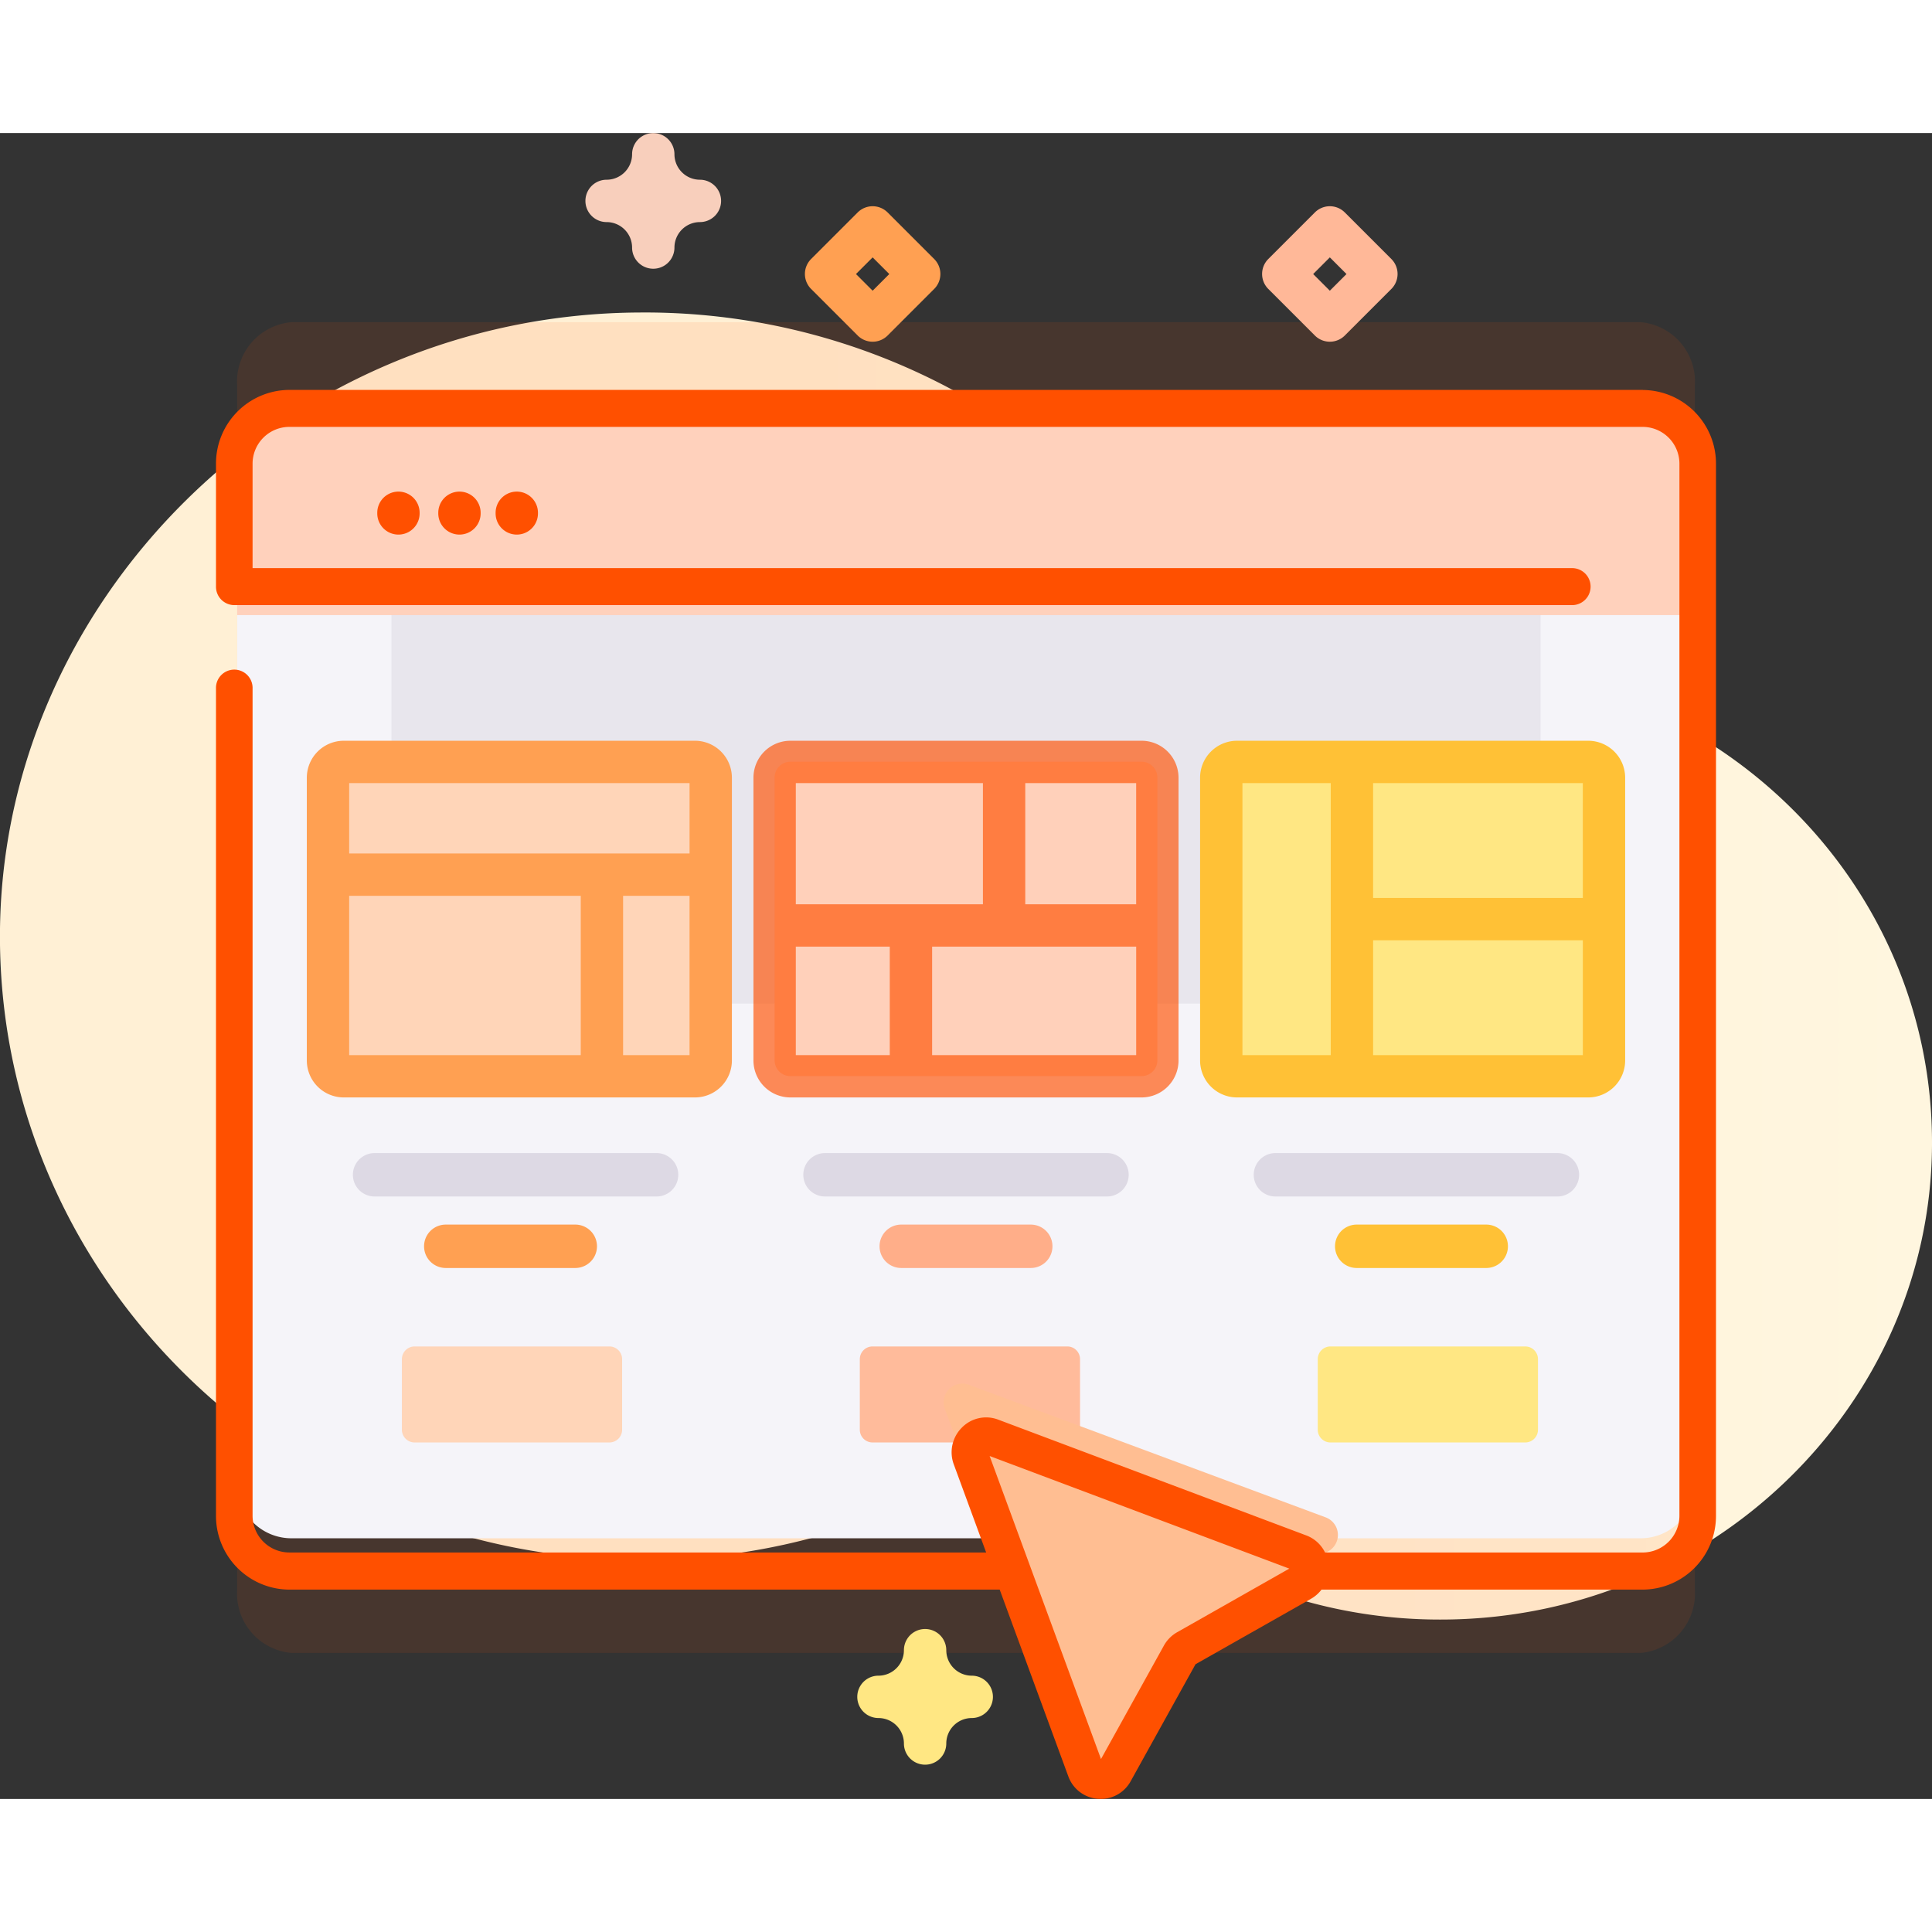<svg xmlns="http://www.w3.org/2000/svg" xmlns:xlink="http://www.w3.org/1999/xlink" id="web-app-illustration" width="100" height="100" class="icon" viewBox="0 0 92.778 80"><rect x="0" y="0" width="92.778" height="80" fill="#333333" stroke="none"/><defs><linearGradient id="linear-gradient" x1=".404" x2="1.567" y1=".5" y2=".5" gradientUnits="objectBoundingBox"><stop offset="0" stop-color="#fff0d5"/><stop offset=".001" stop-color="#fff0d5"/><stop offset=".511" stop-color="#fff6df"/><stop offset="1" stop-color="#ff5000" stop-opacity=".243"/></linearGradient></defs><g id="ui-design" transform="translate(0 -35.258)"><path id="Path_145" fill="url(#linear-gradient)" d="M69.331,94.59h-.1a20.336,20.336,0,0,1-15.12-6.683,31.176,31.176,0,0,0-23.4-10.274C13.764,77.706-.217,91.529,0,107.98c.218,16.36,13.945,29.557,30.846,29.557A31.479,31.479,0,0,0,44.176,134.6a10.543,10.543,0,0,1,10.685,1.084A23.938,23.938,0,0,0,69.149,140.4c12.935.021,23.553-10.208,23.629-22.767C92.853,104.953,82.369,94.665,69.331,94.59Z" transform="translate(0 -33.757)"/><path id="Path_146" fill="#ff5000" d="M126,82.963V140.77a2.863,2.863,0,0,1-2.625,3.051H58.625A2.863,2.863,0,0,1,56,140.77V82.963a2.863,2.863,0,0,1,2.625-3.051h64.751A2.863,2.863,0,0,1,126,82.963Z" opacity=".1" transform="translate(-44.611 -35.573)"/><path id="Path_147" fill="#f5f4f9" d="M126,103.5v48.958a2.605,2.605,0,0,1-2.625,2.584H58.625A2.605,2.605,0,0,1,56,152.453V103.5a2.605,2.605,0,0,1,2.625-2.584h64.751A2.605,2.605,0,0,1,126,103.5Z" transform="translate(-44.611 -52.302)"/><path id="Path_148" fill="#e8e6ed" d="M92.436,149.084h55.181v22H92.436Z" transform="translate(-73.637 -94.019)"/><path id="Path_149" fill="#ffd1bc" d="M126,110.709v-6.746a2.862,2.862,0,0,0-2.625-3.051H58.625A2.862,2.862,0,0,0,56,103.964v6.746Z" transform="translate(-44.611 -52.303)"/><path id="Path_150" fill="#ffd5b8" d="M106.435,221.185H89.57a.757.757,0,0,1-.757-.757V206.846a.757.757,0,0,1,.757-.757h16.865a.757.757,0,0,1,.757.757v13.581A.757.757,0,0,1,106.435,221.185Z" transform="translate(-73.141 -140.64)"/><path id="Path_151" fill="#ddd9e4" d="M110.167,308.453H96.626a1.042,1.042,0,1,1,0-2.084h13.542a1.042,1.042,0,1,1,0,2.084Z" transform="translate(-78.638 -222.127)"/><path id="Path_152" fill="#ffd0ba" d="M228.435,221.185H211.57a.757.757,0,0,1-.757-.757V206.846a.757.757,0,0,1,.757-.757h16.865a.757.757,0,0,1,.757.757v13.581A.757.757,0,0,1,228.435,221.185Z" transform="translate(-173.614 -140.64)"/><path id="Path_153" fill="#ddd9e4" d="M232.167,308.453H218.626a1.042,1.042,0,1,1,0-2.084h13.542a1.042,1.042,0,1,1,0,2.084Z" transform="translate(-179.008 -222.127)"/><path id="Path_154" fill="#ffe783" d="M350.435,221.185H333.57a.757.757,0,0,1-.757-.757V206.846a.757.757,0,0,1,.757-.757h16.865a.757.757,0,0,1,.757.757v13.581A.757.757,0,0,1,350.435,221.185Z" transform="translate(-274.086 -140.64)"/><path id="Path_155" fill="#ddd9e4" d="M354.167,308.453H340.626a1.042,1.042,0,0,1,0-2.084h13.542a1.042,1.042,0,0,1,0,2.084Z" transform="translate(-279.378 -222.127)"/><path id="Path_156" fill="#ffc136" d="M346.451,201.088H329.586a1.776,1.776,0,0,0-1.774,1.774v13.581a1.776,1.776,0,0,0,1.774,1.774h16.865a1.776,1.776,0,0,0,1.774-1.774V202.862A1.777,1.777,0,0,0,346.451,201.088Zm-.259,7.548H336.12v-5.514h10.071Zm-16.346-5.514h4.241v13.062h-4.241Zm6.275,13.062V210.67h10.071v5.514Z" transform="translate(-270.182 -136.647)"/><path id="Path_157" fill="#ffc136" d="M364.846,325.37h-6.22a1.042,1.042,0,0,0,0,2.084h6.22a1.042,1.042,0,0,0,0-2.084Z" transform="translate(-293.474 -237.694)"/><path id="Path_158" fill="#ffd5b8" d="M117.965,363.574H108.61a.61.61,0,0,1-.61-.61v-3.39a.61.61,0,0,1,.61-.61h9.355a.61.61,0,0,1,.61.61v3.39A.61.61,0,0,1,117.965,363.574Z" transform="translate(-88.7 -265.436)"/><path id="Path_159" fill="#ffbb9b" d="M241.022,363.574h-9.355a.61.61,0,0,1-.61-.61v-3.39a.61.61,0,0,1,.61-.61h9.355a.61.61,0,0,1,.61.61v3.39A.61.61,0,0,1,241.022,363.574Z" transform="translate(-189.767 -265.436)"/><path id="Path_160" fill="#ffe783" d="M364.08,363.574h-9.355a.61.61,0,0,1-.61-.61v-3.39a.61.61,0,0,1,.61-.61h9.355a.61.61,0,0,1,.61.61v3.39A.61.61,0,0,1,364.08,363.574Z" transform="translate(-290.834 -265.436)"/><path id="Path_161" fill="#ffbe92" d="M257.116,379.874,263.479,397a.9.9,0,0,0,1.633.127l3.617-6.452a.9.9,0,0,1,.346-.346l6.452-3.617a.9.9,0,0,0-.127-1.633l-17.124-6.363A.9.9,0,0,0,257.116,379.874Z" transform="translate(-211.743 -283.345)"/><g id="Group_50" transform="translate(10.372 47.593)"><path id="Path_162" fill="#ff5000" d="M89.082,120.942v.03a1.017,1.017,0,0,0,2.034,0v-.03a1.017,1.017,0,1,0-2.034,0Z" transform="translate(-81.337 -115.041)"/><path id="Path_163" fill="#ff5000" d="M108.407,120.942v.03a1.017,1.017,0,0,0,2.034,0v-.03a1.017,1.017,0,0,0-2.034,0Z" transform="translate(-97.732 -115.041)"/><path id="Path_164" fill="#ff5000" d="M127.731,120.942v.03a1.017,1.017,0,0,0,2.034,0v-.03a1.017,1.017,0,1,0-2.034,0Z" transform="translate(-114.303 -115.041)"/><path id="Path_165" fill="#ff5000" d="M119.52,95.912H54.514A3.538,3.538,0,0,0,51,99.465v5.894a.883.883,0,0,0,.878.888h64.245a.888.888,0,0,0,0-1.777H52.757V99.465a1.769,1.769,0,0,1,1.757-1.777H119.52a1.769,1.769,0,0,1,1.757,1.777v50.5a1.769,1.769,0,0,1-1.757,1.777H104.259a1.646,1.646,0,0,0-.9-.82l-14.794-5.56a1.627,1.627,0,0,0-1.75.386,1.672,1.672,0,0,0-.382,1.769l1.552,4.224H54.514a1.769,1.769,0,0,1-1.757-1.777V110.253a.879.879,0,1,0-1.757,0V149.97a3.538,3.538,0,0,0,3.514,3.554H88.635l3.293,8.961a1.644,1.644,0,0,0,1.426,1.087c.045,0,.089.005.133.005a1.637,1.637,0,0,0,1.441-.857l3.111-5.612,5.55-3.146a1.669,1.669,0,0,0,.5-.438h15.43a3.538,3.538,0,0,0,3.514-3.554v-50.5a3.538,3.538,0,0,0-3.514-3.554ZM97.155,155.571a1.667,1.667,0,0,0-.635.642l-3.02,5.448-5.348-14.553,14.391,5.408Z" transform="translate(-51 -95.912)"/></g><path id="Path_166" fill="#ffe783" d="M232.314,443.128a1.017,1.017,0,0,1-1.017-1.017,1.225,1.225,0,0,0-1.223-1.223,1.017,1.017,0,1,1,0-2.034,1.225,1.225,0,0,0,1.223-1.224,1.017,1.017,0,0,1,2.034,0,1.225,1.225,0,0,0,1.223,1.224,1.017,1.017,0,0,1,0,2.034,1.225,1.225,0,0,0-1.223,1.223A1.017,1.017,0,0,1,232.314,443.128Z" transform="translate(-187.889 -329.516)"/><path id="Path_167" fill="#ffa052" d="M102.451,201.088H85.586a1.776,1.776,0,0,0-1.774,1.774v13.581a1.776,1.776,0,0,0,1.774,1.774h16.865a1.776,1.776,0,0,0,1.774-1.774V202.862A1.777,1.777,0,0,0,102.451,201.088Zm-.259,2.034v3.38H85.846v-3.38Zm-16.346,5.413H96.967v7.649H85.846ZM99,216.184v-7.649h3.191v7.649Z" transform="translate(-69.078 -136.647)"/><path id="Path_168" fill="#ffa052" d="M120.846,325.37h-6.22a1.042,1.042,0,1,0,0,2.084h6.22a1.042,1.042,0,1,0,0-2.084Z" transform="translate(-93.22 -237.694)"/><path id="Path_169" fill="#ffa052" d="M221.271,55.078l-2.236-2.236a1.016,1.016,0,0,0-1.438,0l-2.236,2.236a1.017,1.017,0,0,0,0,1.438l2.236,2.236a1.017,1.017,0,0,0,1.438,0l2.236-2.236a1.017,1.017,0,0,0,0-1.438ZM218.316,56.6l-.8-.8.8-.8.8.8Z" transform="translate(-176.41 -13.771)"/><path id="Path_170" fill="rgba(255,80,0,0.65)" d="M224.451,201.088H207.586a1.776,1.776,0,0,0-1.774,1.774v13.581a1.776,1.776,0,0,0,1.774,1.774h16.865a1.776,1.776,0,0,0,1.774-1.774V202.862A1.777,1.777,0,0,0,224.451,201.088Zm-.26,7.854h-5.326v-5.82h5.326v5.82Zm-7.359-5.82v5.82h-8.986v-5.82Zm-8.986,7.854h4.512v5.208h-4.512Zm6.546,5.208v-5.208h9.8v5.208Z" transform="translate(-169.63 -136.647)"/><path id="Path_171" fill="#ffae89" d="M242.846,325.37h-6.22a1.042,1.042,0,1,0,0,2.084h6.22a1.042,1.042,0,1,0,0-2.084Z" transform="translate(-193.347 -237.694)"/><path id="Path_172" fill="#f8cfbc" d="M161.9,37.5a1.225,1.225,0,0,1-1.223-1.223,1.017,1.017,0,1,0-2.034,0,1.225,1.225,0,0,1-1.224,1.223,1.017,1.017,0,0,0,0,2.034,1.225,1.225,0,0,1,1.224,1.223,1.017,1.017,0,0,0,2.034,0,1.225,1.225,0,0,1,1.223-1.223,1.017,1.017,0,0,0,0-2.034Z" transform="translate(-128.289)"/><path id="Path_173" fill="#ffb898" d="M343.423,55.078l-2.236-2.236a1.016,1.016,0,0,0-1.438,0l-2.236,2.236a1.017,1.017,0,0,0,0,1.438l2.236,2.236a1.017,1.017,0,0,0,1.438,0l2.236-2.236a1.017,1.017,0,0,0,0-1.438ZM340.468,56.6l-.8-.8.8-.8.8.8Z" transform="translate(-276.607 -13.771)"/></g></svg>